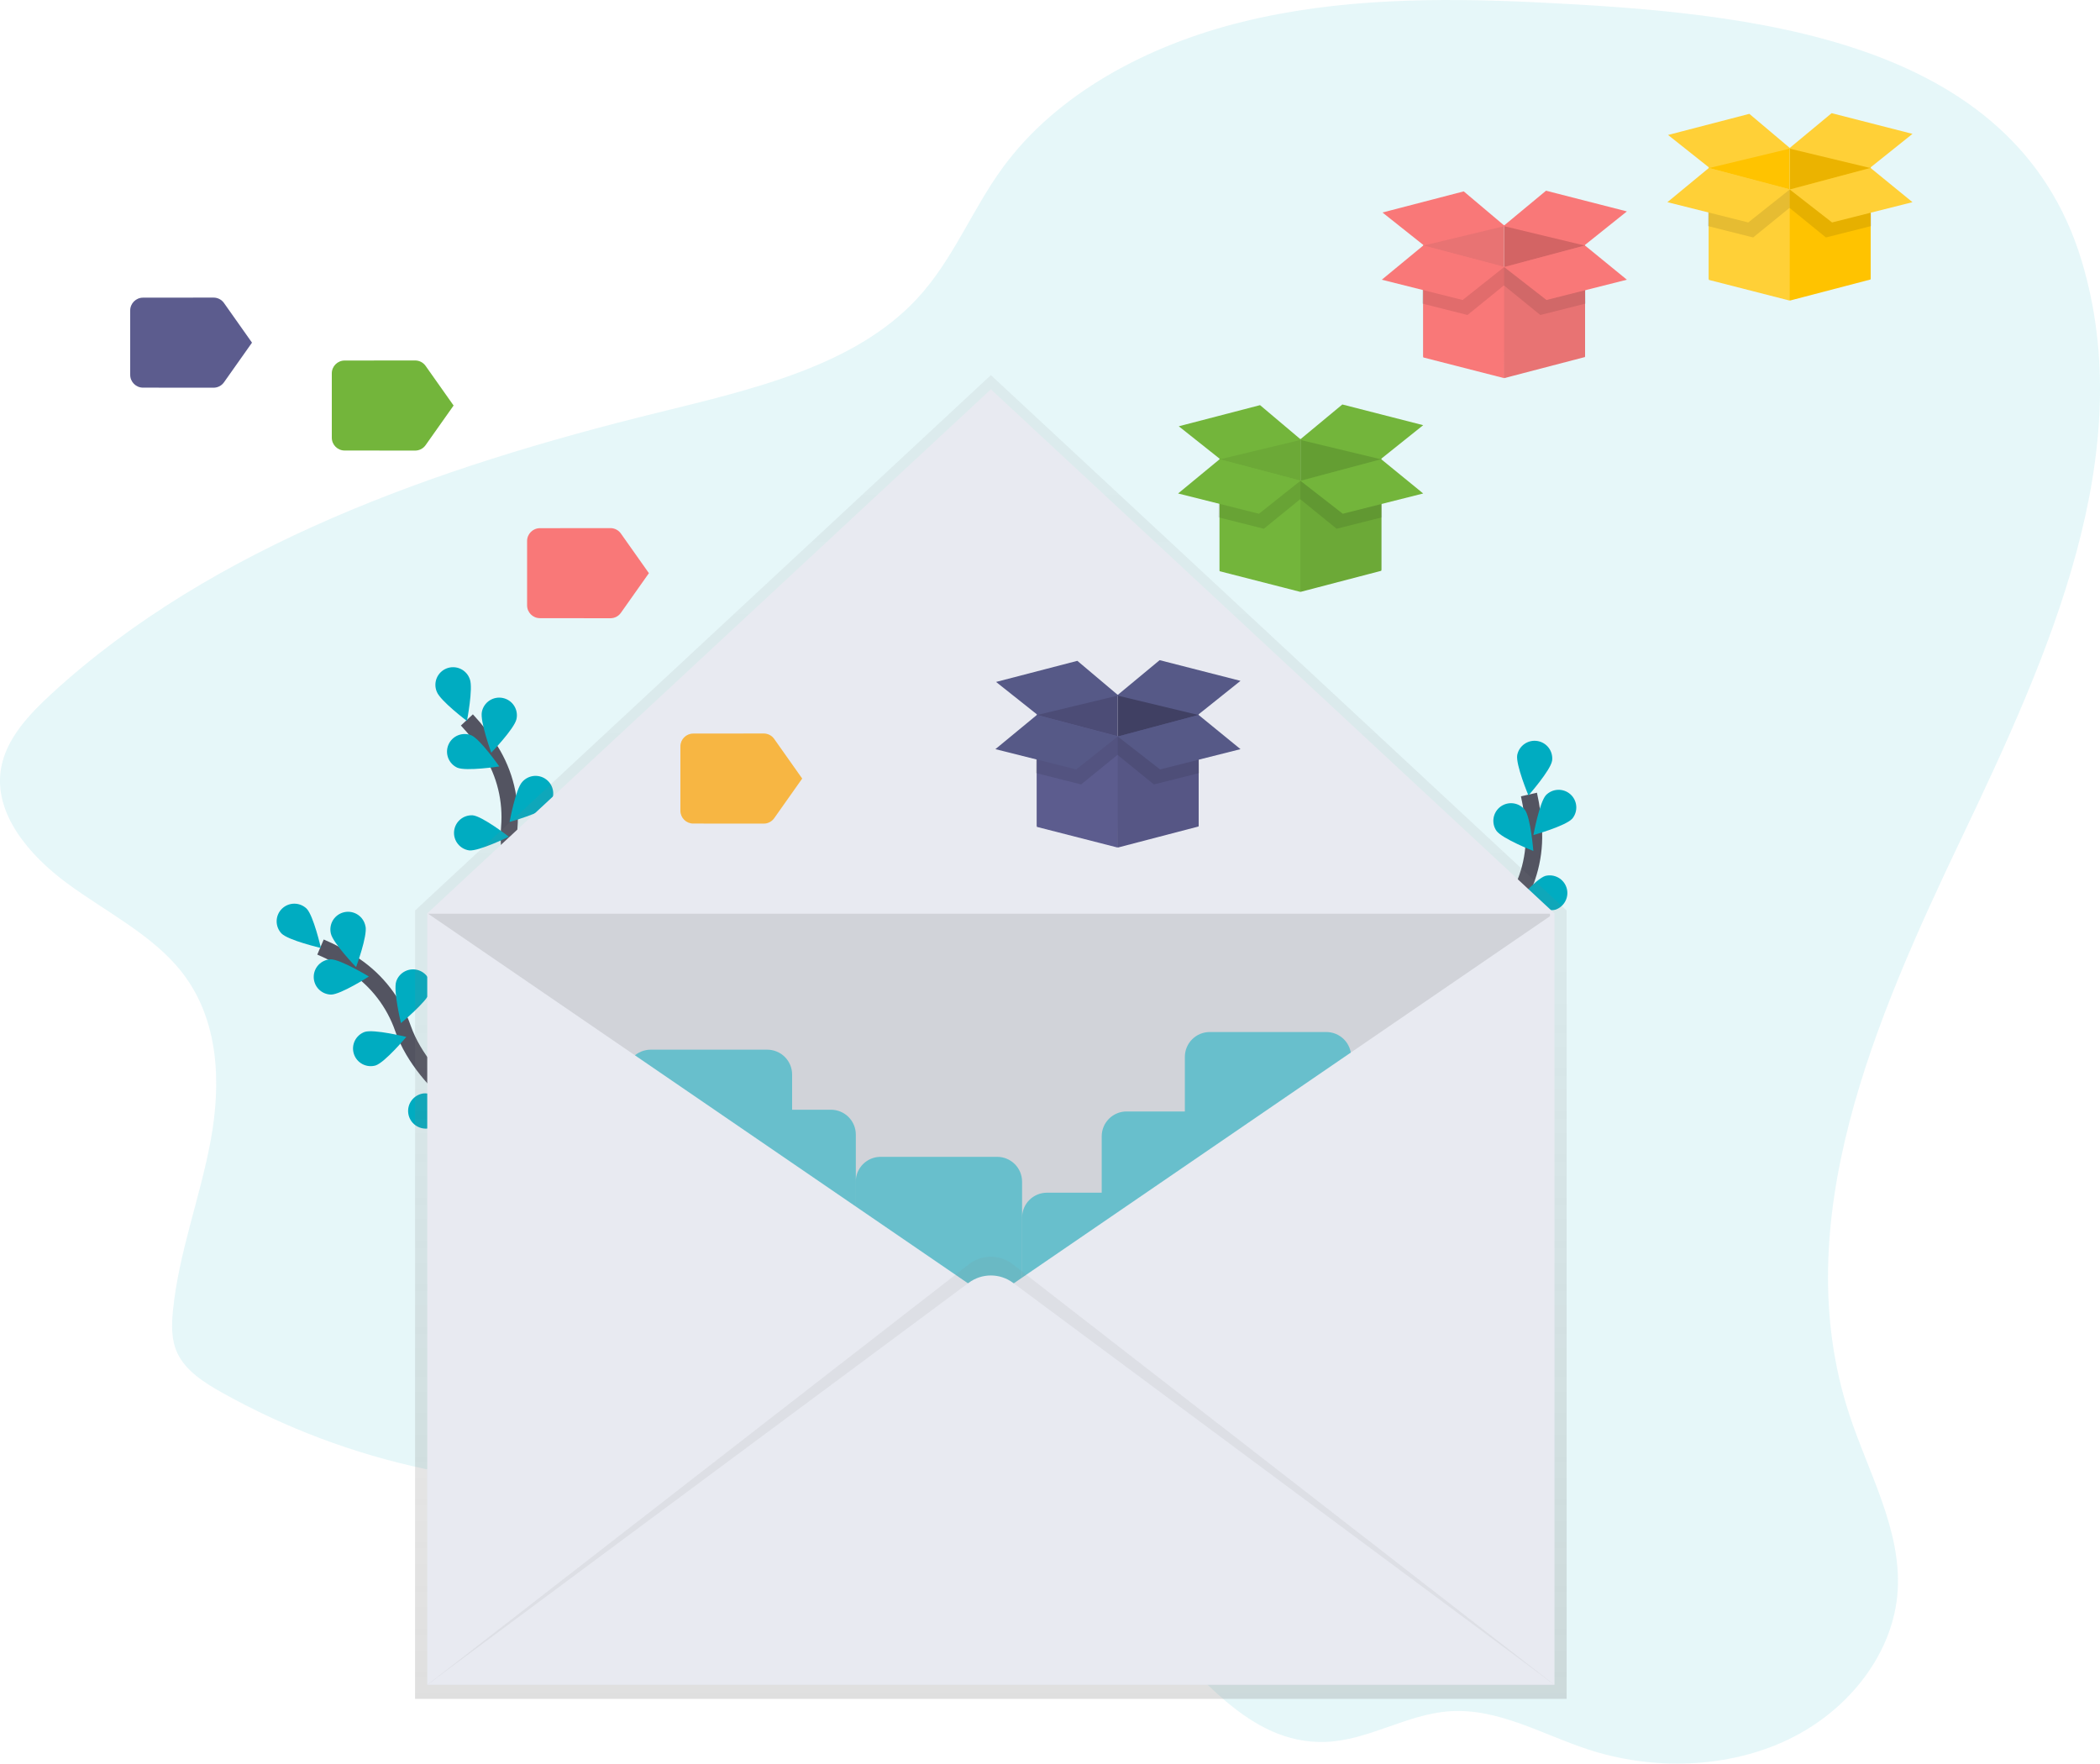 <svg width="256" height="215" viewBox="0 0 256 215" fill="none" xmlns="http://www.w3.org/2000/svg">
<g clip-path="url(#clip0)">
<path opacity="0.1" d="M187.291 0.284C175.282 -0.296 163.066 -0.199 151.469 2.66C139.872 5.519 128.844 11.402 122.244 20.426C118.466 25.591 116.21 31.641 111.81 36.393C104.176 44.632 91.698 47.463 80.183 50.304C53.142 56.946 25.95 66.545 6.335 84.525C3.519 87.103 0.775 90.043 0.137 93.607C-0.841 99.087 3.465 104.215 8.242 107.723C13.019 111.23 18.672 114.012 22.207 118.563C26.715 124.364 26.969 132.031 25.689 139.001C24.409 145.97 21.774 152.751 21.081 159.797C20.909 161.534 20.868 163.345 21.623 164.952C22.624 167.083 24.849 168.529 27.03 169.745C34.763 174.077 43.107 177.218 51.78 179.062C66.723 182.258 82.306 181.658 97.604 182.971C112.903 184.284 128.836 187.958 139.588 197.804C146.183 203.841 152.132 212.647 161.535 212.348C166.804 212.182 171.458 208.968 176.713 208.611C182.63 208.207 187.977 211.421 193.556 213.253C201.479 215.859 210.654 215.606 218.083 212.014C225.512 208.422 230.906 201.386 231.341 193.824C231.766 186.415 227.742 179.484 225.417 172.364C217.794 149.036 228.518 124.385 239.18 102.036C249.842 79.686 260.845 55.219 253.751 31.756C245.516 4.543 213.616 1.556 187.291 0.284Z" fill="#00ACC1"/>
<path d="M60.626 137.674C60.626 137.674 51.753 132.82 49.124 125.368C48.041 122.237 45.969 119.542 43.221 117.686C41.909 116.815 40.52 116.066 39.071 115.448" stroke="#535461" stroke-width="2" stroke-miterlimit="10"/>
<path d="M37.376 110.765C38.216 111.608 39.119 115.565 39.119 115.565C39.119 115.565 35.159 114.638 34.319 113.798C33.93 113.39 33.717 112.847 33.724 112.284C33.732 111.722 33.96 111.184 34.36 110.788C34.76 110.391 35.3 110.166 35.863 110.162C36.427 110.158 36.97 110.374 37.376 110.765V110.765Z" fill="#00ACC1"/>
<path d="M44.559 112.924C44.815 114.086 43.407 117.898 43.407 117.898C43.407 117.898 40.591 114.973 40.335 113.81C40.267 113.53 40.255 113.239 40.302 112.955C40.348 112.67 40.452 112.398 40.605 112.154C40.759 111.91 40.961 111.7 41.198 111.535C41.435 111.37 41.703 111.255 41.985 111.196C42.268 111.136 42.559 111.134 42.843 111.189C43.126 111.245 43.396 111.356 43.635 111.517C43.874 111.678 44.079 111.886 44.236 112.128C44.394 112.369 44.501 112.64 44.552 112.924H44.559Z" fill="#00ACC1"/>
<path d="M52.388 121.005C52.012 122.131 48.878 124.719 48.878 124.719C48.878 124.719 47.923 120.772 48.3 119.645C48.48 119.103 48.869 118.655 49.381 118.399C49.893 118.143 50.486 118.101 51.029 118.281C51.572 118.461 52.021 118.85 52.277 119.36C52.534 119.871 52.576 120.463 52.396 121.005H52.388Z" fill="#00ACC1"/>
<path d="M56.934 128.449C56.755 129.622 54.103 132.703 54.103 132.703C54.103 132.703 52.495 128.975 52.675 127.8C52.775 127.25 53.087 126.76 53.544 126.435C54.001 126.111 54.566 125.976 55.12 126.061C55.675 126.145 56.174 126.442 56.513 126.888C56.852 127.334 57.003 127.894 56.934 128.449V128.449Z" fill="#00ACC1"/>
<path d="M40.361 121.245C41.551 121.232 44.969 119.042 44.969 119.042C44.969 119.042 41.495 116.932 40.305 116.945C39.746 116.969 39.218 117.21 38.834 117.615C38.449 118.021 38.237 118.56 38.244 119.118C38.25 119.677 38.474 120.211 38.867 120.608C39.261 121.004 39.794 121.233 40.353 121.245H40.361Z" fill="#00ACC1"/>
<path d="M45.788 129.885C46.92 129.517 49.531 126.405 49.531 126.405C49.531 126.405 45.583 125.429 44.452 125.797C43.927 125.988 43.497 126.376 43.252 126.877C43.008 127.379 42.968 127.955 43.142 128.485C43.315 129.015 43.688 129.458 44.181 129.719C44.675 129.98 45.251 130.04 45.788 129.885V129.885Z" fill="#00ACC1"/>
<path d="M52.224 137.562C53.402 137.391 56.502 134.752 56.502 134.752C56.502 134.752 52.775 133.124 51.597 133.296C51.316 133.337 51.046 133.433 50.803 133.578C50.559 133.723 50.347 133.915 50.177 134.142C50.008 134.369 49.885 134.627 49.816 134.902C49.746 135.176 49.732 135.462 49.773 135.742C49.814 136.022 49.91 136.291 50.056 136.534C50.201 136.777 50.393 136.99 50.621 137.159C50.848 137.328 51.107 137.45 51.382 137.519C51.657 137.589 51.943 137.603 52.224 137.562Z" fill="#00ACC1"/>
<path d="M67.602 116.794C67.602 116.794 61.458 108.765 62.08 100.893C62.361 97.594 61.561 94.292 59.802 91.484C58.956 90.158 57.99 88.912 56.916 87.762" stroke="#535461" stroke-width="2" stroke-miterlimit="10"/>
<path d="M57.275 82.795C57.7 83.904 56.921 87.889 56.921 87.889C56.921 87.889 53.675 85.442 53.25 84.333C53.136 84.067 53.076 83.78 53.076 83.49C53.075 83.201 53.133 82.913 53.246 82.647C53.359 82.38 53.526 82.138 53.735 81.937C53.944 81.736 54.191 81.579 54.463 81.475C54.734 81.372 55.023 81.325 55.314 81.336C55.604 81.347 55.889 81.416 56.151 81.54C56.414 81.664 56.649 81.839 56.842 82.056C57.035 82.272 57.182 82.526 57.275 82.8V82.795Z" fill="#00ACC1"/>
<path d="M62.958 87.67C62.702 88.832 59.886 91.757 59.886 91.757C59.886 91.757 58.496 87.943 58.742 86.781C58.796 86.501 58.907 86.234 59.066 85.997C59.225 85.76 59.43 85.557 59.668 85.399C59.907 85.242 60.175 85.133 60.456 85.08C60.736 85.027 61.025 85.03 61.305 85.09C61.585 85.149 61.85 85.263 62.085 85.426C62.32 85.588 62.52 85.796 62.674 86.037C62.828 86.277 62.932 86.546 62.981 86.827C63.03 87.109 63.022 87.397 62.958 87.675V87.67Z" fill="#00ACC1"/>
<path d="M66.837 98.224C66.035 99.102 62.119 100.201 62.119 100.201C62.119 100.201 62.848 96.208 63.655 95.329C63.843 95.111 64.072 94.933 64.331 94.805C64.588 94.678 64.87 94.603 65.157 94.585C65.445 94.568 65.733 94.608 66.004 94.704C66.276 94.799 66.526 94.948 66.739 95.142C66.952 95.335 67.124 95.569 67.245 95.83C67.366 96.091 67.433 96.374 67.442 96.661C67.452 96.948 67.404 97.234 67.301 97.503C67.198 97.771 67.041 98.016 66.842 98.224H66.837Z" fill="#00ACC1"/>
<path d="M67.97 106.869C67.33 107.87 63.657 109.613 63.657 109.613C63.657 109.613 63.7 105.553 64.34 104.552C64.658 104.095 65.141 103.779 65.687 103.67C66.234 103.561 66.801 103.668 67.271 103.967C67.74 104.266 68.075 104.735 68.206 105.276C68.336 105.817 68.252 106.387 67.97 106.866V106.869Z" fill="#00ACC1"/>
<path d="M55.744 93.582C56.837 94.049 60.864 93.433 60.864 93.433C60.864 93.433 58.542 90.099 57.449 89.632C56.927 89.423 56.344 89.427 55.824 89.641C55.304 89.856 54.889 90.265 54.667 90.781C54.446 91.296 54.435 91.878 54.637 92.402C54.839 92.926 55.238 93.35 55.749 93.584L55.744 93.582Z" fill="#00ACC1"/>
<path d="M57.199 103.668C58.381 103.788 62.034 102 62.034 102C62.034 102 58.819 99.511 57.636 99.391C57.08 99.356 56.532 99.538 56.107 99.897C55.682 100.257 55.413 100.766 55.357 101.319C55.3 101.872 55.46 102.426 55.804 102.864C56.147 103.302 56.647 103.59 57.199 103.668V103.668Z" fill="#00ACC1"/>
<path d="M59.96 113.292C61.107 113.611 65.008 112.461 65.008 112.461C65.008 112.461 62.262 109.467 61.115 109.14C60.84 109.057 60.551 109.029 60.265 109.059C59.979 109.089 59.702 109.175 59.45 109.313C59.199 109.451 58.977 109.638 58.799 109.863C58.62 110.088 58.489 110.346 58.412 110.622C58.335 110.899 58.314 111.187 58.35 111.472C58.387 111.756 58.48 112.031 58.624 112.279C58.769 112.527 58.961 112.743 59.191 112.916C59.42 113.089 59.682 113.214 59.96 113.284V113.292Z" fill="#00ACC1"/>
<path d="M180.936 127.302C180.936 127.302 179.694 117.277 184.207 110.793C186.117 108.085 187.096 104.832 186.995 101.522C186.935 99.951 186.731 98.388 186.386 96.854" stroke="#535461" stroke-width="2" stroke-miterlimit="10"/>
<path d="M189.204 92.749C189.01 93.921 186.324 96.969 186.324 96.969C186.324 96.969 184.76 93.221 184.955 92.051C185.06 91.5 185.378 91.012 185.839 90.691C186.3 90.37 186.868 90.242 187.423 90.333C187.977 90.424 188.474 90.728 188.808 91.18C189.141 91.632 189.284 92.196 189.207 92.751L189.204 92.749Z" fill="#00ACC1"/>
<path d="M191.647 99.815C190.845 100.694 186.931 101.795 186.931 101.795C186.931 101.795 187.658 97.802 188.467 96.923C188.858 96.527 189.387 96.297 189.944 96.282C190.5 96.266 191.042 96.466 191.454 96.84C191.866 97.214 192.117 97.733 192.154 98.287C192.192 98.842 192.013 99.389 191.654 99.815H191.647Z" fill="#00ACC1"/>
<path d="M189.66 110.883C188.524 111.238 184.589 110.216 184.589 110.216C184.589 110.216 187.238 107.135 188.373 106.78C188.909 106.641 189.477 106.714 189.961 106.982C190.445 107.251 190.807 107.695 190.971 108.222C191.136 108.75 191.091 109.321 190.845 109.816C190.6 110.311 190.173 110.693 189.653 110.883H189.66Z" fill="#00ACC1"/>
<path d="M186.268 118.917C185.209 119.459 181.148 119.114 181.148 119.114C181.148 119.114 183.237 115.629 184.297 115.088C184.549 114.959 184.824 114.881 185.107 114.859C185.389 114.836 185.673 114.869 185.942 114.956C186.212 115.043 186.462 115.182 186.677 115.365C186.893 115.549 187.07 115.772 187.199 116.024C187.328 116.276 187.406 116.55 187.429 116.832C187.451 117.114 187.418 117.397 187.331 117.666C187.244 117.935 187.104 118.184 186.921 118.399C186.737 118.614 186.513 118.791 186.261 118.92L186.268 118.917Z" fill="#00ACC1"/>
<path d="M182.43 101.289C183.137 102.245 186.921 103.737 186.921 103.737C186.921 103.737 186.603 99.69 185.897 98.735C185.55 98.295 185.046 98.007 184.491 97.932C183.935 97.857 183.372 98.001 182.921 98.333C182.47 98.666 182.167 99.16 182.075 99.712C181.984 100.264 182.111 100.83 182.43 101.289V101.289Z" fill="#00ACC1"/>
<path d="M178.583 110.734C179.543 111.434 183.601 111.728 183.601 111.728C183.601 111.728 182.083 107.962 181.123 107.262C180.66 106.945 180.092 106.82 179.538 106.914C178.985 107.009 178.49 107.315 178.16 107.767C177.829 108.22 177.688 108.783 177.767 109.338C177.846 109.892 178.139 110.394 178.583 110.737V110.734Z" fill="#00ACC1"/>
<path d="M176.105 120.43C176.935 121.283 180.882 122.254 180.882 122.254C180.882 122.254 180.024 118.286 179.195 117.433C179.001 117.22 178.765 117.047 178.503 116.927C178.24 116.806 177.956 116.739 177.668 116.73C177.379 116.721 177.091 116.77 176.822 116.874C176.552 116.978 176.306 117.135 176.099 117.336C175.891 117.537 175.727 117.777 175.614 118.043C175.502 118.308 175.444 118.594 175.444 118.882C175.445 119.171 175.503 119.456 175.616 119.721C175.729 119.987 175.895 120.227 176.103 120.427L176.105 120.43Z" fill="#00ACC1"/>
<path d="M120.791 45.731L50.599 110.997V207.103H190.981V110.997L120.791 45.731Z" fill="url(#paint0_linear)"/>
<path d="M189.478 205.376H52.101V111.327L120.791 47.458L189.478 111.327V205.376Z" fill="#E8EAF1"/>
<path opacity="0.1" d="M188.951 111.386H52.196V205.241H188.951V111.386Z" fill="black"/>
<path d="M115.146 193.341C115.146 193.341 118.536 199.684 121.503 201.094C124.47 202.505 122.069 204.477 119.242 204.055C116.416 203.634 107.095 196.866 107.095 196.866C107.095 196.866 107.159 192.436 108.045 192.114C108.931 191.792 115.146 193.341 115.146 193.341Z" fill="#575988"/>
<path d="M106.24 183.05C106.24 183.05 111.043 187.843 113.152 188.267C115.262 188.691 111.317 191.509 107.502 189.958C103.688 188.407 98.463 185.589 98.463 185.589C98.463 185.589 98.322 181.078 100.723 180.656C103.125 180.235 106.24 183.05 106.24 183.05Z" fill="#575988"/>
<path opacity="0.05" d="M117.194 174.663C117.194 174.663 117.054 175.087 118.889 175.649C120.725 176.211 121.29 176.775 121.29 176.775" fill="black"/>
<path opacity="0.5" d="M101.294 135.281H96.563V130.989C96.563 130.186 96.244 129.416 95.675 128.848C95.106 128.28 94.334 127.961 93.53 127.961H79.322C78.517 127.961 77.746 128.28 77.177 128.848C76.608 129.416 76.288 130.186 76.288 130.989V145.168C76.288 145.971 76.608 146.741 77.177 147.308C77.746 147.876 78.517 148.195 79.322 148.195H84.053V152.487C84.053 153.29 84.372 154.06 84.941 154.628C85.51 155.196 86.282 155.515 87.086 155.515H101.294C102.099 155.515 102.87 155.196 103.439 154.628C104.008 154.06 104.328 153.29 104.328 152.487V138.308C104.328 137.911 104.249 137.517 104.097 137.15C103.944 136.782 103.721 136.449 103.439 136.167C103.158 135.886 102.823 135.663 102.455 135.511C102.087 135.359 101.693 135.281 101.294 135.281V135.281Z" fill="#00ACC1"/>
<path opacity="0.5" d="M161.682 125.808H147.474C147.076 125.808 146.681 125.886 146.313 126.038C145.945 126.19 145.611 126.413 145.329 126.694C145.047 126.975 144.824 127.309 144.671 127.676C144.519 128.044 144.44 128.437 144.44 128.835V135.493H137.336C136.532 135.493 135.76 135.812 135.191 136.379C134.622 136.947 134.303 137.717 134.303 138.52V145.395H127.629C126.824 145.395 126.053 145.714 125.484 146.282C124.915 146.85 124.595 147.62 124.595 148.422V162.602C124.595 163.404 124.915 164.174 125.484 164.742C126.053 165.31 126.824 165.629 127.629 165.629H141.827C142.631 165.629 143.403 165.31 143.972 164.742C144.541 164.174 144.86 163.404 144.86 162.602V155.729H151.555C152.359 155.729 153.131 155.41 153.7 154.842C154.269 154.275 154.588 153.505 154.588 152.702V146.044H161.692C162.496 146.041 163.266 145.72 163.832 145.152C164.399 144.583 164.717 143.813 164.716 143.011V128.832C164.715 128.03 164.395 127.261 163.826 126.693C163.257 126.126 162.486 125.808 161.682 125.808V125.808Z" fill="#00ACC1"/>
<path opacity="0.5" d="M121.561 141.024H107.353C105.678 141.024 104.32 142.379 104.32 144.051V158.23C104.32 159.902 105.678 161.258 107.353 161.258H121.561C123.237 161.258 124.595 159.902 124.595 158.23V144.051C124.595 142.379 123.237 141.024 121.561 141.024Z" fill="#00ACC1"/>
<path d="M52.101 111.327L120.791 158.353L52.101 205.376V111.327Z" fill="#E8EAF1"/>
<path d="M189.478 111.327L120.791 158.353L189.478 205.376V111.327Z" fill="#E8EAF1"/>
<path d="M52.101 205.376L118.095 154.135C118.863 153.531 119.812 153.202 120.79 153.202C121.767 153.202 122.716 153.531 123.484 154.135L189.478 205.376H52.101Z" fill="url(#paint1_linear)"/>
<path d="M52.101 205.376L118.095 156.375C118.874 155.797 119.819 155.485 120.79 155.485C121.76 155.485 122.705 155.797 123.484 156.375L189.478 205.376H52.101Z" fill="#E8EAF1"/>
<path d="M94.377 90.076C94.096 89.676 93.627 89.417 93.103 89.417L84.507 89.425C83.648 89.425 82.944 90.124 82.944 90.987V98.834C82.944 99.697 83.648 100.395 84.507 100.395L93.103 100.403C93.627 100.403 94.096 100.144 94.377 99.744L97.792 94.91L94.377 90.076Z" fill="#F7B643"/>
<path d="M27.305 36.937C27.024 36.537 26.555 36.278 26.031 36.278L17.435 36.286C16.575 36.286 15.872 36.984 15.872 37.847V45.694C15.872 46.557 16.575 47.256 17.435 47.256L26.031 47.263C26.555 47.263 27.024 47.005 27.305 46.604L30.72 41.771L27.305 36.937Z" fill="#5C5C8E"/>
<path d="M51.881 44.601C51.599 44.201 51.13 43.942 50.607 43.942L42.011 43.95C41.151 43.95 40.448 44.648 40.448 45.512V53.358C40.448 54.221 41.151 54.92 42.011 54.92L50.607 54.928C51.13 54.928 51.599 54.669 51.881 54.269L55.296 49.435L51.881 44.601Z" fill="#73B53B"/>
<path d="M75.689 65.04C75.407 64.639 74.939 64.38 74.415 64.38L65.819 64.388C64.959 64.388 64.256 65.087 64.256 65.95V73.797C64.256 74.66 64.959 75.358 65.819 75.358L74.415 75.366C74.939 75.366 75.407 75.107 75.689 74.707L79.104 69.873L75.689 65.04Z" fill="#F97878"/>
<path d="M146.113 87.067L136.257 84.698V103.238L146.113 100.663V87.067Z" fill="#404063"/>
<path d="M126.401 87.067L136.257 84.698V103.238L126.401 100.714V87.067Z" fill="#4C4C76"/>
<path d="M121.426 83.132L126.483 87.149L136.339 84.78L131.334 80.558L121.426 83.132Z" fill="#565987"/>
<path d="M136.175 84.78L141.366 80.476L151.222 82.999L146.031 87.149L136.175 84.78Z" fill="#565987"/>
<path d="M126.401 87.154V100.801L136.257 103.324L136.39 89.781L126.401 87.154Z" fill="#5C5C8E"/>
<path d="M146.113 100.75L136.257 103.324V89.781L146.113 87.154V100.75Z" fill="#565685"/>
<path opacity="0.1" d="M126.272 94.235L131.794 95.626L136.232 92.021V89.806L126.376 87.335L126.272 94.235Z" fill="black"/>
<path opacity="0.1" d="M146.191 94.235L140.669 95.626L136.231 92.021V89.806L146.088 87.335L146.191 94.235Z" fill="black"/>
<path d="M126.401 87.154L121.344 91.325L131.2 93.797L136.257 89.781L126.401 87.154Z" fill="#565987"/>
<path d="M146.113 87.154L151.222 91.325L141.417 93.797L136.257 89.781L146.113 87.154Z" fill="#565987"/>
<path d="M168.385 55.899L158.529 53.53V72.069L168.385 69.495V55.899Z" fill="#649E33"/>
<path d="M148.673 55.899L158.529 53.53V72.069L148.673 69.546V55.899Z" fill="#6CA937"/>
<path d="M143.698 51.964L148.755 55.981L158.611 53.612L153.606 49.389L143.698 51.964Z" fill="#73B53B"/>
<path d="M158.447 53.612L163.638 49.307L173.494 51.831L168.303 55.981L158.447 53.612Z" fill="#73B53B"/>
<path d="M148.673 55.986V69.632L158.529 72.156L158.662 58.612L148.673 55.986Z" fill="#73B53B"/>
<path d="M168.385 69.581L158.529 72.156V58.612L168.385 55.986V69.581Z" fill="#6CA937"/>
<path opacity="0.1" d="M148.544 63.067L154.066 64.457L158.504 60.852V58.638L148.647 56.166L148.544 63.067Z" fill="black"/>
<path opacity="0.1" d="M168.463 63.067L162.941 64.457L158.503 60.852V58.638L168.36 56.166L168.463 63.067Z" fill="black"/>
<path d="M148.673 55.986L143.616 60.157L153.472 62.629L158.529 58.612L148.673 55.986Z" fill="#73B53B"/>
<path d="M168.385 55.986L173.494 60.157L163.689 62.629L158.529 58.612L168.385 55.986Z" fill="#73B53B"/>
<path d="M193.217 29.84L183.36 27.471V46.011L193.217 43.436V29.84Z" fill="#D36464"/>
<path d="M173.505 29.84L183.361 27.471V46.011L173.505 43.487V29.84Z" fill="#E87373"/>
<path d="M168.53 25.905L173.587 29.922L183.443 27.553L178.437 23.33L168.53 25.905Z" fill="#F97878"/>
<path d="M183.278 27.553L188.469 23.248L198.325 25.772L193.135 29.922L183.278 27.553Z" fill="#F97878"/>
<path d="M173.505 29.927V43.574L183.361 46.097L183.494 32.554L173.505 29.927Z" fill="#F97878"/>
<path d="M193.217 43.523L183.36 46.097V32.554L193.217 29.927V43.523Z" fill="#E87373"/>
<path opacity="0.1" d="M173.376 37.008L178.897 38.398L183.335 34.794V32.579L173.479 30.107L173.376 37.008Z" fill="black"/>
<path opacity="0.1" d="M193.294 37.008L187.773 38.398L183.335 34.794V32.579L193.191 30.107L193.294 37.008Z" fill="black"/>
<path d="M173.505 29.927L168.448 34.098L178.304 36.57L183.361 32.554L173.505 29.927Z" fill="#F97878"/>
<path d="M193.217 29.927L198.325 34.098L188.521 36.57L183.36 32.554L193.217 29.927Z" fill="#F97878"/>
<path d="M228.033 20.388L218.177 18.018V36.558L228.033 33.983V20.388Z" fill="#EBB300"/>
<path d="M208.321 20.388L218.177 18.018V36.558L208.321 34.034V20.388Z" fill="#FFC300"/>
<path d="M203.346 16.453L208.403 20.47L218.259 18.101L213.254 13.878L203.346 16.453Z" fill="#FFD037"/>
<path d="M218.095 18.101L223.286 13.796L233.142 16.319L227.951 20.47L218.095 18.101Z" fill="#FFD037"/>
<path d="M208.321 20.474V34.121L218.177 36.645L218.31 23.101L208.321 20.474Z" fill="#FFD037"/>
<path d="M228.033 34.07L218.177 36.645V23.101L228.033 20.474V34.07Z" fill="#FFC300"/>
<path opacity="0.1" d="M208.192 27.555L213.714 28.946L218.152 25.341V23.127L208.295 20.655L208.192 27.555Z" fill="black"/>
<path opacity="0.1" d="M228.111 27.555L222.589 28.946L218.151 25.341V23.127L228.008 20.655L228.111 27.555Z" fill="black"/>
<path d="M208.321 20.474L203.264 24.646L213.12 27.117L218.177 23.101L208.321 20.474Z" fill="#FFD037"/>
<path d="M228.033 20.474L233.142 24.646L223.337 27.117L218.177 23.101L228.033 20.474Z" fill="#FFD037"/>
</g>
<defs>
<linearGradient id="paint0_linear" x1="120.791" y1="207.103" x2="120.791" y2="45.731" gradientUnits="userSpaceOnUse">
<stop stop-color="#808080" stop-opacity="0.25"/>
<stop offset="0.54" stop-color="#808080" stop-opacity="0.12"/>
<stop offset="1" stop-color="#808080" stop-opacity="0.1"/>
</linearGradient>
<linearGradient id="paint1_linear" x1="78609.9" y1="43619.6" x2="78609.9" y2="32965.2" gradientUnits="userSpaceOnUse">
<stop stop-color="#808080" stop-opacity="0.25"/>
<stop offset="0.54" stop-color="#808080" stop-opacity="0.12"/>
<stop offset="1" stop-color="#808080" stop-opacity="0.1"/>
</linearGradient>
<clipPath id="clip0">
<rect width="256" height="215" fill="white"/>
</clipPath>
</defs>
</svg>
